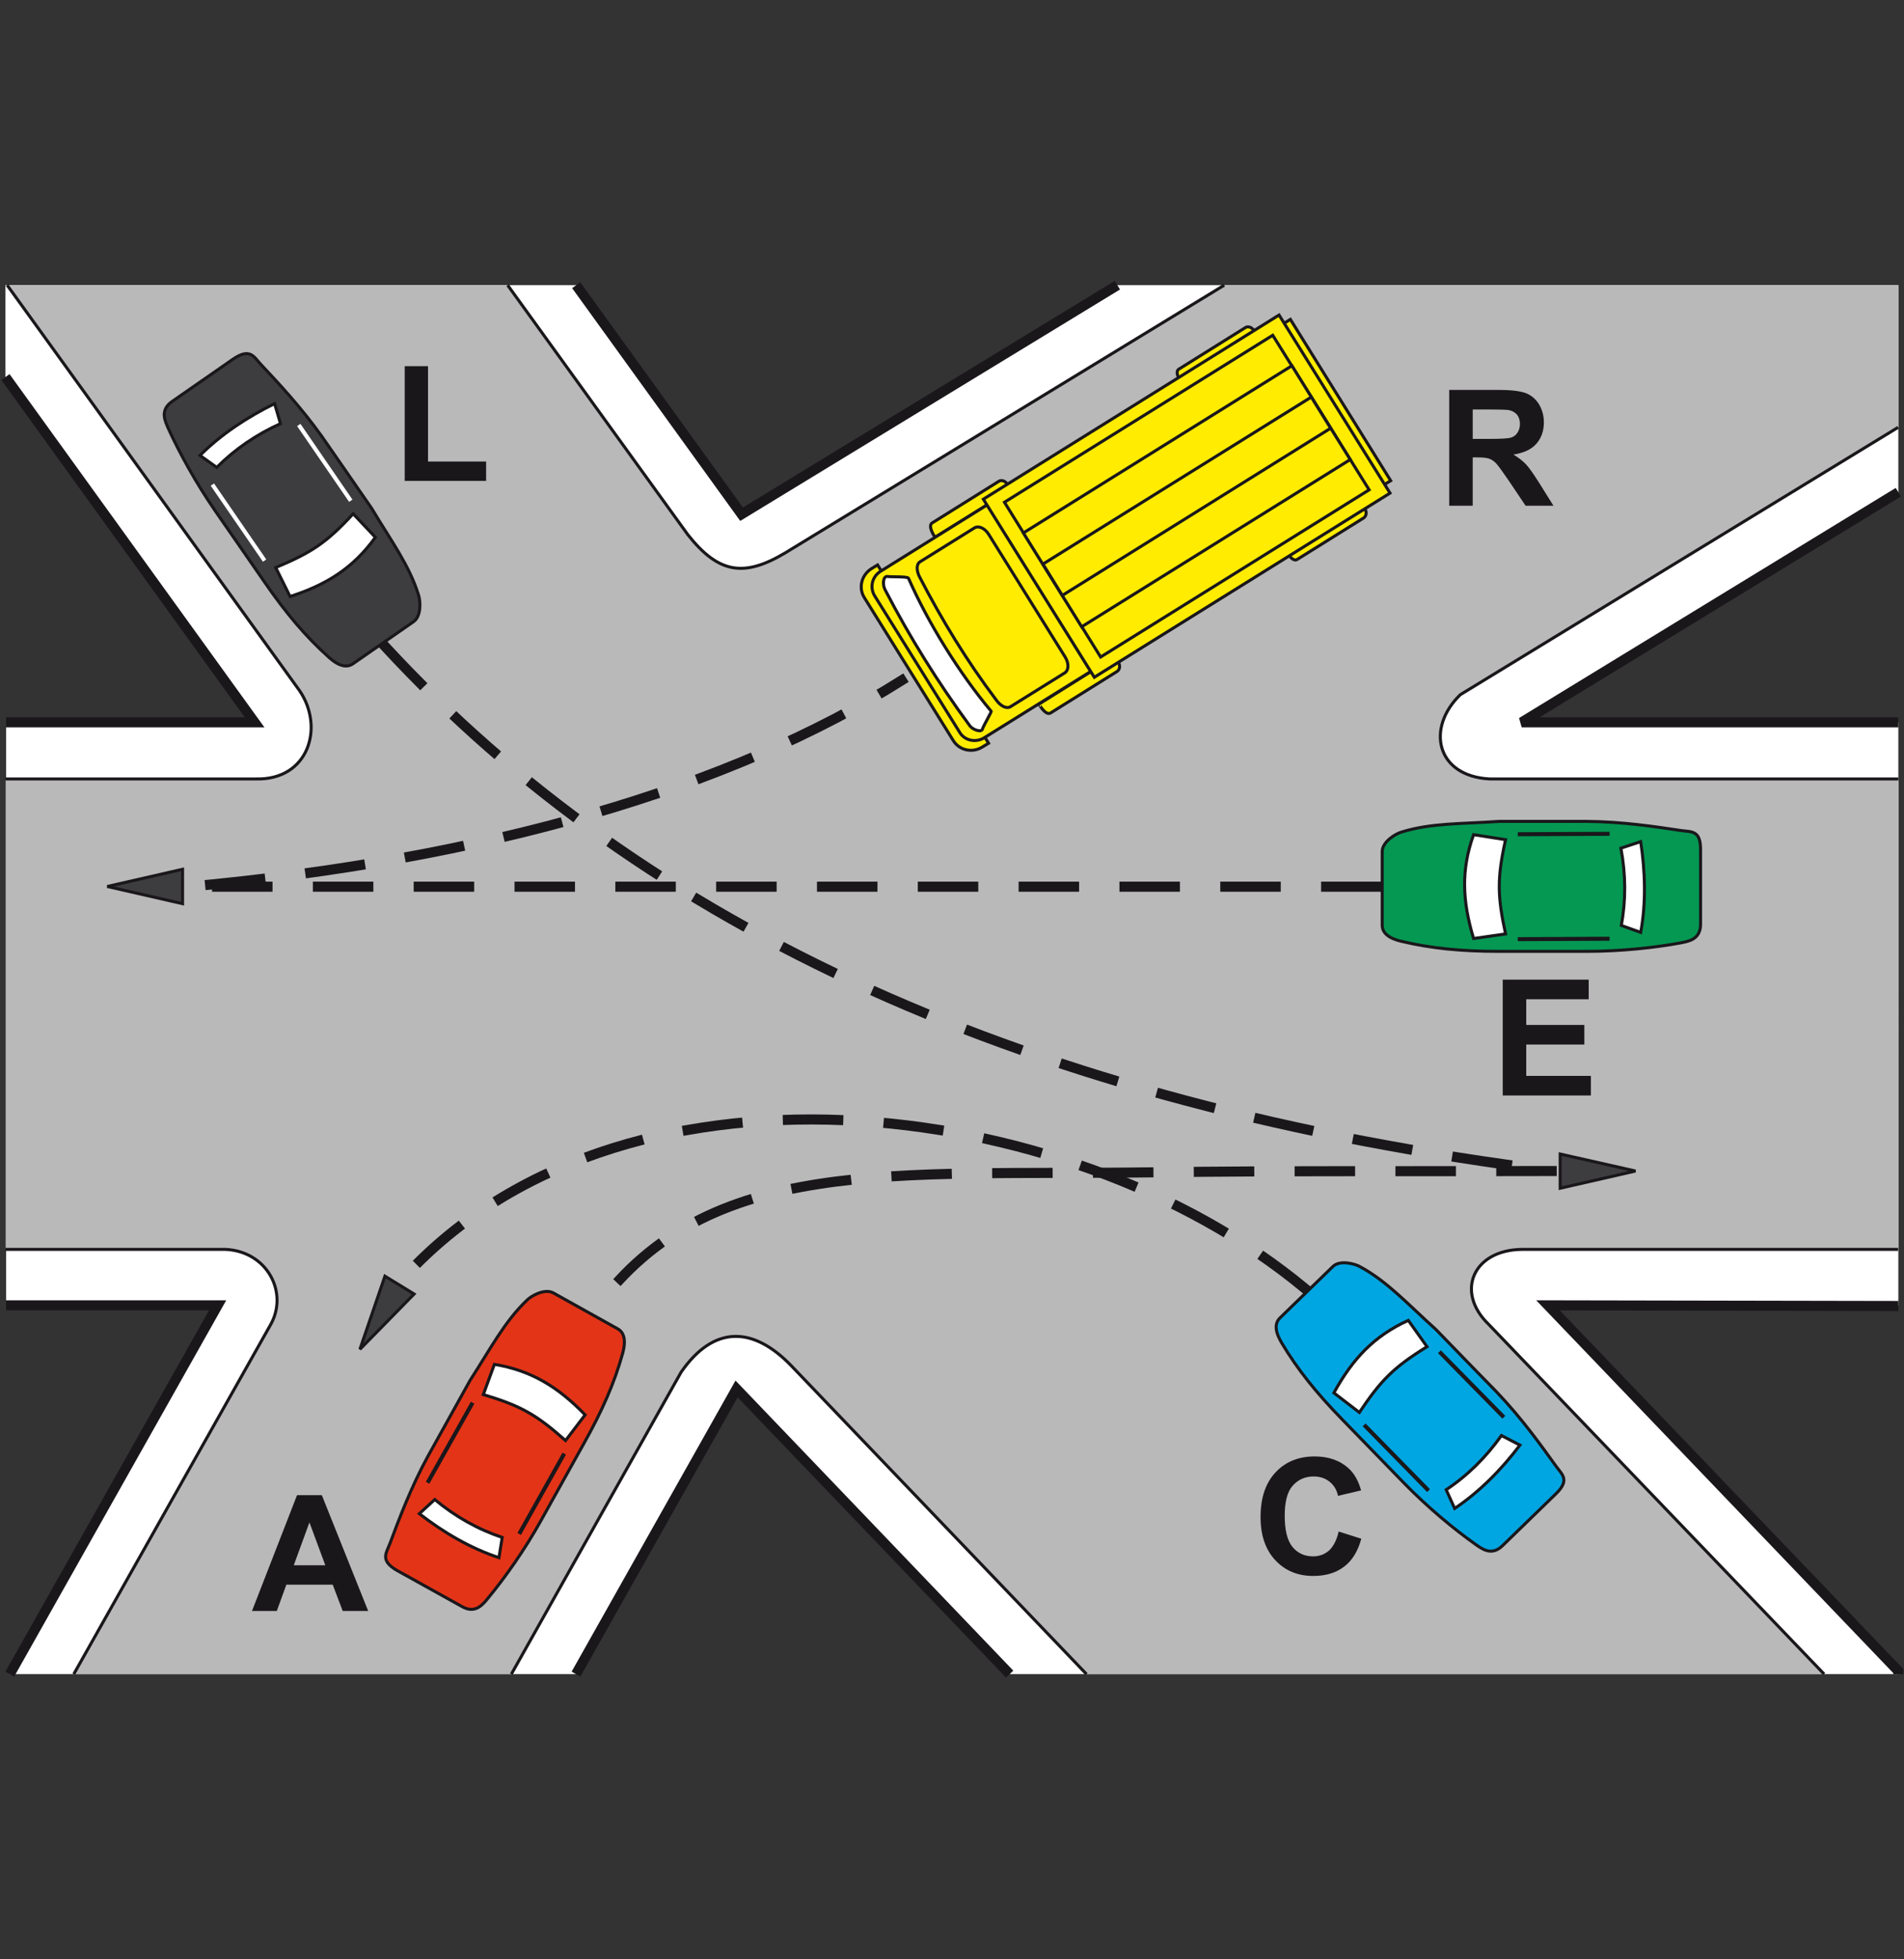 <?xml version="1.0" encoding="utf-8"?>
<!-- Generator: Adobe Illustrator 19.2.0, SVG Export Plug-In . SVG Version: 6.00 Build 0)  -->
<svg version="1.1" id="Livello_1" xmlns="http://www.w3.org/2000/svg" xmlns:xlink="http://www.w3.org/1999/xlink" x="0px" y="0px"
	 viewBox="0 0 875 900" style="enable-background:new 0 0 875 900;" xml:space="preserve">
<rect x="0" y="0" width="875" height="900" fill="#333333" stroke="none"/>
<style type="text/css">
	.st0{fill:#FFFFFF;}
	.st1{fill:#B9B9B9;}
	.st2{fill:#3D3D3F;stroke:#1A171B;stroke-width:1.39;stroke-miterlimit:2.613;}
	.st3{fill:#FFFFFF;stroke:#1A171B;stroke-width:1.39;stroke-miterlimit:2.613;}
	.st4{fill:none;stroke:#FFFFFF;stroke-width:1.853;stroke-miterlimit:2.613;}
	.st5{fill:#049853;stroke:#1A171B;stroke-width:1.39;stroke-miterlimit:2.613;}
	.st6{fill:none;stroke:#1A171B;stroke-width:1.853;stroke-miterlimit:2.613;}
	.st7{fill:#1A171B;}
	.st8{fill:#00A6E2;stroke:#1A171B;stroke-width:1.39;stroke-miterlimit:2.613;}
	.st9{fill:#E43417;stroke:#1A171B;stroke-width:1.39;stroke-miterlimit:2.613;}
	.st10{fill:#FFEC00;stroke:#1A171B;stroke-width:1.39;stroke-linecap:square;stroke-miterlimit:2.613;}
	.st11{fill:#FFFFFF;stroke:#1A171B;stroke-width:1.39;stroke-linecap:square;stroke-miterlimit:2.613;}
	.st12{fill:none;stroke:#1A171B;stroke-width:1.39;stroke-miterlimit:2.613;}
	.st13{fill:none;stroke:#1A171B;stroke-width:4.633;stroke-miterlimit:2.613;}
	
		.st14{fill:none;stroke:#1A171B;stroke-width:4.633;stroke-linecap:square;stroke-miterlimit:2.613;stroke-dasharray:23.167,23.167;}
</style>
<g>
	<g>
		<polygon class="st0" points="117,331.8 2.8,331.8 2.8,599.6 100,599.6 4.5,769 264.7,769 338.5,638 464,769 872.4,769 
			872.4,767.6 711.3,599.6 872.4,599.6 872.4,331.8 699.3,331.8 872.4,226.1 872.4,131 513.5,131 340.8,236.2 264.8,131 2.5,131 
			2.5,173.2 		"/>
		<path class="st1" d="M117.8,357.8H2.6v216.1h101.2c19.2,0.9,29.3,20.2,20.3,35.2L34,769h201.2l78-138.7c15-21.6,33-21.2,50.6-3
			L499.4,769h339L684.3,608.4c-15.6-15-7.3-34.2,15.1-34.5h173l0.1-216.1H684.6c-24.4-1.3-29.3-23.3-13.4-38.7l201.2-122.8V131
			H562.7L360.9,254c-19,11.3-30.6,9.4-44.7-8.4L233.4,131H3.4l134.4,186.3C149.4,334.1,141.8,358.3,117.8,357.8L117.8,357.8z"/>
		<path class="st2" d="M119.8,167.3c7.9,8.4,18.6,19.8,28.2,33.3c7.6,10.9,15.1,21.8,22.8,32.9c9,15,17.3,26.2,21.5,39.7
			c0.9,2.5,1.5,9.8-2.3,12.4l-27.8,19.3c-4.5,3.1-9.7-1.8-11.2-3.1c-10.3-9.2-19.4-19.9-29.2-34.1l-23-33.2
			c-8.9-12.9-16.5-26.8-21.5-37.8c-1.3-3.1-4.1-8.2,1.8-12.3l28.1-19.5C114.9,159.7,116.6,163.8,119.8,167.3L119.8,167.3z"/>
		<path class="st3" d="M162.3,236l10.2,10.8c-10,13.9-22.1,21.7-39.2,27.2l-6.6-13.3C142.9,253.9,149.9,249.5,162.3,236L162.3,236z"
			/>
		<path class="st3" d="M126.2,185.4l2.7,9.2c-11.3,5.1-21,11.8-29.3,20.1l-7.7-5.5C101.6,199.5,113.6,191.6,126.2,185.4L126.2,185.4
			z"/>
		<line class="st4" x1="137.3" y1="195.2" x2="161.2" y2="230"/>
		<line class="st4" x1="97.6" y1="222.6" x2="121.6" y2="257.5"/>
		<path class="st5" d="M772.5,381.5c-11.3-1.7-26.9-4.1-43.5-4.2c-13.3,0-26.5,0-40,0c-17.5,1.2-31.4,0.7-44.9,4.9
			c-2.6,0.7-8.9,4.4-8.9,9V425c0,5.4,7,6.9,8.9,7.4c13.4,3.2,27.4,4.6,44.7,4.6h40.3c15.7,0,31.4-1.7,43.3-3.9
			c3.3-0.7,9.1-1.4,9.1-8.5v-34.2C781.6,381.2,777.3,382.2,772.5,381.5L772.5,381.5z"/>
		<path class="st3" d="M691.9,385.7l-14.7-2.3c-5.8,16.1-5.2,30.5,0,47.7l14.7-2.1C688.2,411.9,687.9,403.6,691.9,385.7L691.9,385.7
			z"/>
		<path class="st3" d="M754,386.6l-9.1,3c2.3,12.2,2.3,24,0.2,35.5l8.9,3.2C756.5,414.8,756.1,400.5,754,386.6L754,386.6z"/>
		<line class="st6" x1="739.7" y1="383" x2="697.5" y2="383.2"/>
		<line class="st6" x1="739.7" y1="431.2" x2="697.5" y2="431.4"/>
		<polygon class="st2" points="751.6,537.9 717,530.1 717,545.8 		"/>
		<polygon class="st2" points="165.4,619.8 190.3,594.4 176.9,586.2 		"/>
		<polygon class="st2" points="49.3,407.2 83.9,415.1 83.9,399.3 		"/>
		<path class="st7" d="M169.2,740h-11.7l-4.6-12.1h-21.3l-4.4,12.1h-11.4l20.7-53.2h11.4L169.2,740L169.2,740z M149.5,719l-7.3-19.7
			L135,719H149.5L149.5,719z"/>
		<polygon class="st7" points="186,220.9 186,168.2 196.7,168.2 196.7,212 223.4,212 223.4,220.9 		"/>
		<path class="st7" d="M666,232.3v-53.2h22.6c5.7,0,9.8,0.5,12.4,1.4c2.6,1,4.6,2.6,6.2,5.1c1.5,2.5,2.3,5.2,2.3,8.4
			c0,4-1.2,7.3-3.5,9.9c-2.3,2.6-5.9,4.2-10.5,4.9c2.3,1.4,4.2,2.8,5.8,4.5c1.5,1.6,3.5,4.5,6.1,8.6l6.5,10.4h-12.8l-7.8-11.6
			c-2.8-4.1-4.7-6.7-5.7-7.8s-2.1-1.8-3.2-2.2c-1.1-0.4-2.9-0.6-5.4-0.6h-2.2v22.2H666L666,232.3z M676.8,201.6h7.9
			c5.2,0,8.4-0.2,9.7-0.6c1.3-0.4,2.3-1.2,3-2.3s1.1-2.4,1.1-4c0-1.8-0.5-3.2-1.4-4.3c-1-1.1-2.3-1.8-4.1-2.1
			c-0.9-0.1-3.5-0.2-7.8-0.2h-8.4V201.6L676.8,201.6z"/>
		<path class="st7" d="M615.2,703.5l10.4,3.3c-1.6,5.8-4.2,10.1-8,12.9c-3.7,2.8-8.4,4.2-14.1,4.2c-7.1,0-12.9-2.4-17.4-7.2
			s-6.8-11.4-6.8-19.8c0-8.9,2.3-15.7,6.9-20.6c4.6-4.9,10.6-7.3,18-7.3c6.5,0,11.8,1.9,15.9,5.8c2.4,2.3,4.2,5.5,5.4,9.8l-10.6,2.5
			c-0.6-2.8-1.9-4.9-3.9-6.5s-4.4-2.4-7.3-2.4c-3.9,0-7.1,1.4-9.6,4.2s-3.7,7.4-3.7,13.8c0,6.7,1.2,11.5,3.6,14.4
			c2.4,2.9,5.6,4.3,9.4,4.3c2.9,0,5.3-0.9,7.4-2.7C612.8,710.3,614.3,707.4,615.2,703.5L615.2,703.5z"/>
		<polygon class="st7" points="690.6,503.2 690.6,450 730.1,450 730.1,459 701.4,459 701.4,470.8 728.1,470.8 728.1,479.8 
			701.4,479.8 701.4,494.2 731.1,494.2 731.1,503.2 		"/>
		<path class="st8" d="M715.1,673.5c-6.7-9.3-15.8-22.1-27.3-34.1c-9.3-9.5-18.5-19-27.9-28.7c-13-11.7-22.4-22.1-34.8-28.8
			c-2.3-1.4-9.4-3.3-12.6-0.1l-24.3,23.6c-3.9,3.8-0.1,9.8,0.9,11.6c7.1,11.9,15.8,22.8,27.9,35.2l28.1,28.9
			c11,11.3,23.1,21.3,33,28.3c2.8,1.9,7.3,5.6,12.4,0.6l24.5-23.8C721.6,679.8,717.9,677.4,715.1,673.5L715.1,673.5z"/>
		<path class="st3" d="M655.8,618.6l-8.6-12.1c-15.6,7.1-25.5,17.5-34.2,33.3l11.7,9C634.5,634.2,640.2,628.2,655.8,618.6
			L655.8,618.6z"/>
		<path class="st3" d="M698.5,663.8l-8.5-4.4c-7.2,10.1-15.6,18.4-25.4,24.9l3.9,8.6C680,685.2,690,675,698.5,663.8L698.5,663.8z"/>
		<line class="st6" x1="691.1" y1="651" x2="661.5" y2="620.9"/>
		<line class="st6" x1="656.5" y1="684.7" x2="626.9" y2="654.5"/>
		<path class="st9" d="M179.2,709c4-10.7,9.5-25.5,17.4-40c6.5-11.6,12.9-23.2,19.4-34.9c9.5-14.7,15.9-27.1,26.1-36.8
			c1.9-2,8.2-5.6,12.2-3.4l29.6,16.5c4.7,2.6,2.7,9.5,2.2,11.4c-3.7,13.3-9.3,26.2-17.8,41.3l-19.6,35.2
			c-7.6,13.7-16.8,26.6-24.5,35.9c-2.2,2.6-5.6,7.3-11.8,3.8l-29.9-16.6C174.5,716.8,177.5,713.5,179.2,709L179.2,709z"/>
		<path class="st3" d="M222.1,640.6l5.1-13.9c16.9,2.8,29.2,10.3,41.7,23.2l-9,11.8C246.8,650.1,239.7,645.8,222.1,640.6
			L222.1,640.6z"/>
		<path class="st3" d="M192.7,695.3l7.1-6.5c9.5,7.9,19.9,13.7,31,17.4l-1.5,9.3C216.2,711.2,203.8,703.9,192.7,695.3L192.7,695.3z"
			/>
		<line class="st6" x1="196.5" y1="681.1" x2="217.2" y2="644.3"/>
		<line class="st6" x1="238.6" y1="704.6" x2="259.3" y2="667.7"/>
		<polygon class="st10" points="593,146.7 583.4,152.7 629.5,226.7 639.1,220.8 		"/>
		<path class="st10" d="M482.8,327.5l30.6-19.1c1.2-0.8,1.5-2.6,0.6-4.1s-3.1-1.8-3.9-1.3l-32.6,20.4
			C477.4,323.4,480.5,328.9,482.8,327.5L482.8,327.5z"/>
		<path class="st10" d="M428.4,240.2l30.6-19.1c1.2-0.8,3-0.2,3.9,1.3s0.2,3.6-0.6,4.1l-32.6,20.3
			C429.7,246.8,426.1,241.6,428.4,240.2L428.4,240.2z"/>
		<path class="st10" d="M403.3,259.5l51,81.9l-2.8,1.7c-4.6,2.9-10.6,1.6-13.4-2.9l-40.9-65.7c-2.8-4.5-1.3-10.4,3.3-13.3
			L403.3,259.5L403.3,259.5z"/>
		<path class="st10" d="M404.7,262.4l49-30.5l47.6,76.5l-49,30.5c-3.7,2.3-8.9,1.4-11.2-2.4l-39.2-62.9
			C399.6,269.7,400.8,264.8,404.7,262.4L404.7,262.4z"/>
		<path class="st10" d="M422.9,258l24.9-15.5c1.9-1.2,4.8,0.1,6.6,3l35.1,56.3c1.8,2.9,1.7,6.1-0.2,7.3l-24.9,15.5
			c-1.9,1.2-4.7-0.4-6.6-3.1c-13.4-17.8-24.9-36.6-35.1-56.3C421.1,262.2,421,259.1,422.9,258L422.9,258z"/>
		<path class="st11" d="M407.9,264.8c1.6,0.3,9.1-0.1,9.6,0.8c8.9,20.3,23.3,43.6,38,61.1c0.3,0.2-3.6,6.7-4,8.2
			c-0.5,1.7-4.5,0.3-5.8-1.5c-14.6-19.8-27.7-40.8-39-62.6C405.5,268.5,405.8,264.5,407.9,264.8L407.9,264.8z"/>
		<path class="st10" d="M596.1,257l30.6-19.1c1.2-0.8,1.5-2.6,0.6-4.1s-3.9-1.3-3.9-1.3l-32.6,20.3
			C590.8,252.8,593.8,258.4,596.1,257L596.1,257z"/>
		<path class="st10" d="M541.7,169.6l30.6-19.1c1.2-0.8,3-0.2,3.9,1.3s-0.6,4.1-0.6,4.1L543,176.2
			C543.1,176.2,539.5,171,541.7,169.6L541.7,169.6z"/>
		<polygon class="st10" points="451.9,229.3 587.8,144.7 638.8,226.5 502.9,311.1 		"/>
		<polygon class="st10" points="461.6,230.7 584.9,154 629.2,225 505.8,301.8 		"/>
		<polygon class="st10" points="470.3,244.8 593.7,168 620.5,211.1 497.1,287.9 		"/>
		<polygon class="st10" points="479.3,259.1 602.6,182.4 611.5,196.7 488.2,273.5 		"/>
		<path class="st12" d="M3.3,131l134.4,186.3c11.5,16.9,4,41.1-20,40.5H2.5 M2.5,573.9h101.2c19.2,0.9,29.3,20.2,20.3,35.2L33.9,769
			 M235,769l78-138.7c15-21.6,33-21.2,50.6-3L499.3,769 M838.3,769L684.2,608.4c-15.6-15-7.2-34.2,15.1-34.5h173 M872.4,357.8H684.5
			c-24.4-1.3-29.3-23.3-13.4-38.7l201.2-122.8 M562.6,131L360.8,254c-19,11.3-30.6,9.4-44.7-8.4L233.3,131"/>
		<path class="st13" d="M2.5,173.2L117,331.8H2.8 M2.8,599.6H100L4.5,769 M264.7,769l73.8-131L464,769 M872.4,769v-1.4l-161-168
			l161,0.3 M872.4,331.8H699.3l173.1-105.7 M513.5,131L340.8,236.2l-76-105.2"/>
		<path class="st14" d="M632.6,407.3h-546c136-12.4,249.2-45.2,327.8-94.8"/>
		<path class="st14" d="M177.1,297.1C296.2,426,472.7,507.6,714.3,537.9c-61.7,0.2-123.4-0.2-185.1,0.6
			c-119.1,1.6-203.4-8.1-255.1,62.2"/>
		<path class="st14" d="M599.5,591.7c-109.2-90.5-316.9-114.4-416-2.6"/>
	</g>
</g>
</svg>
